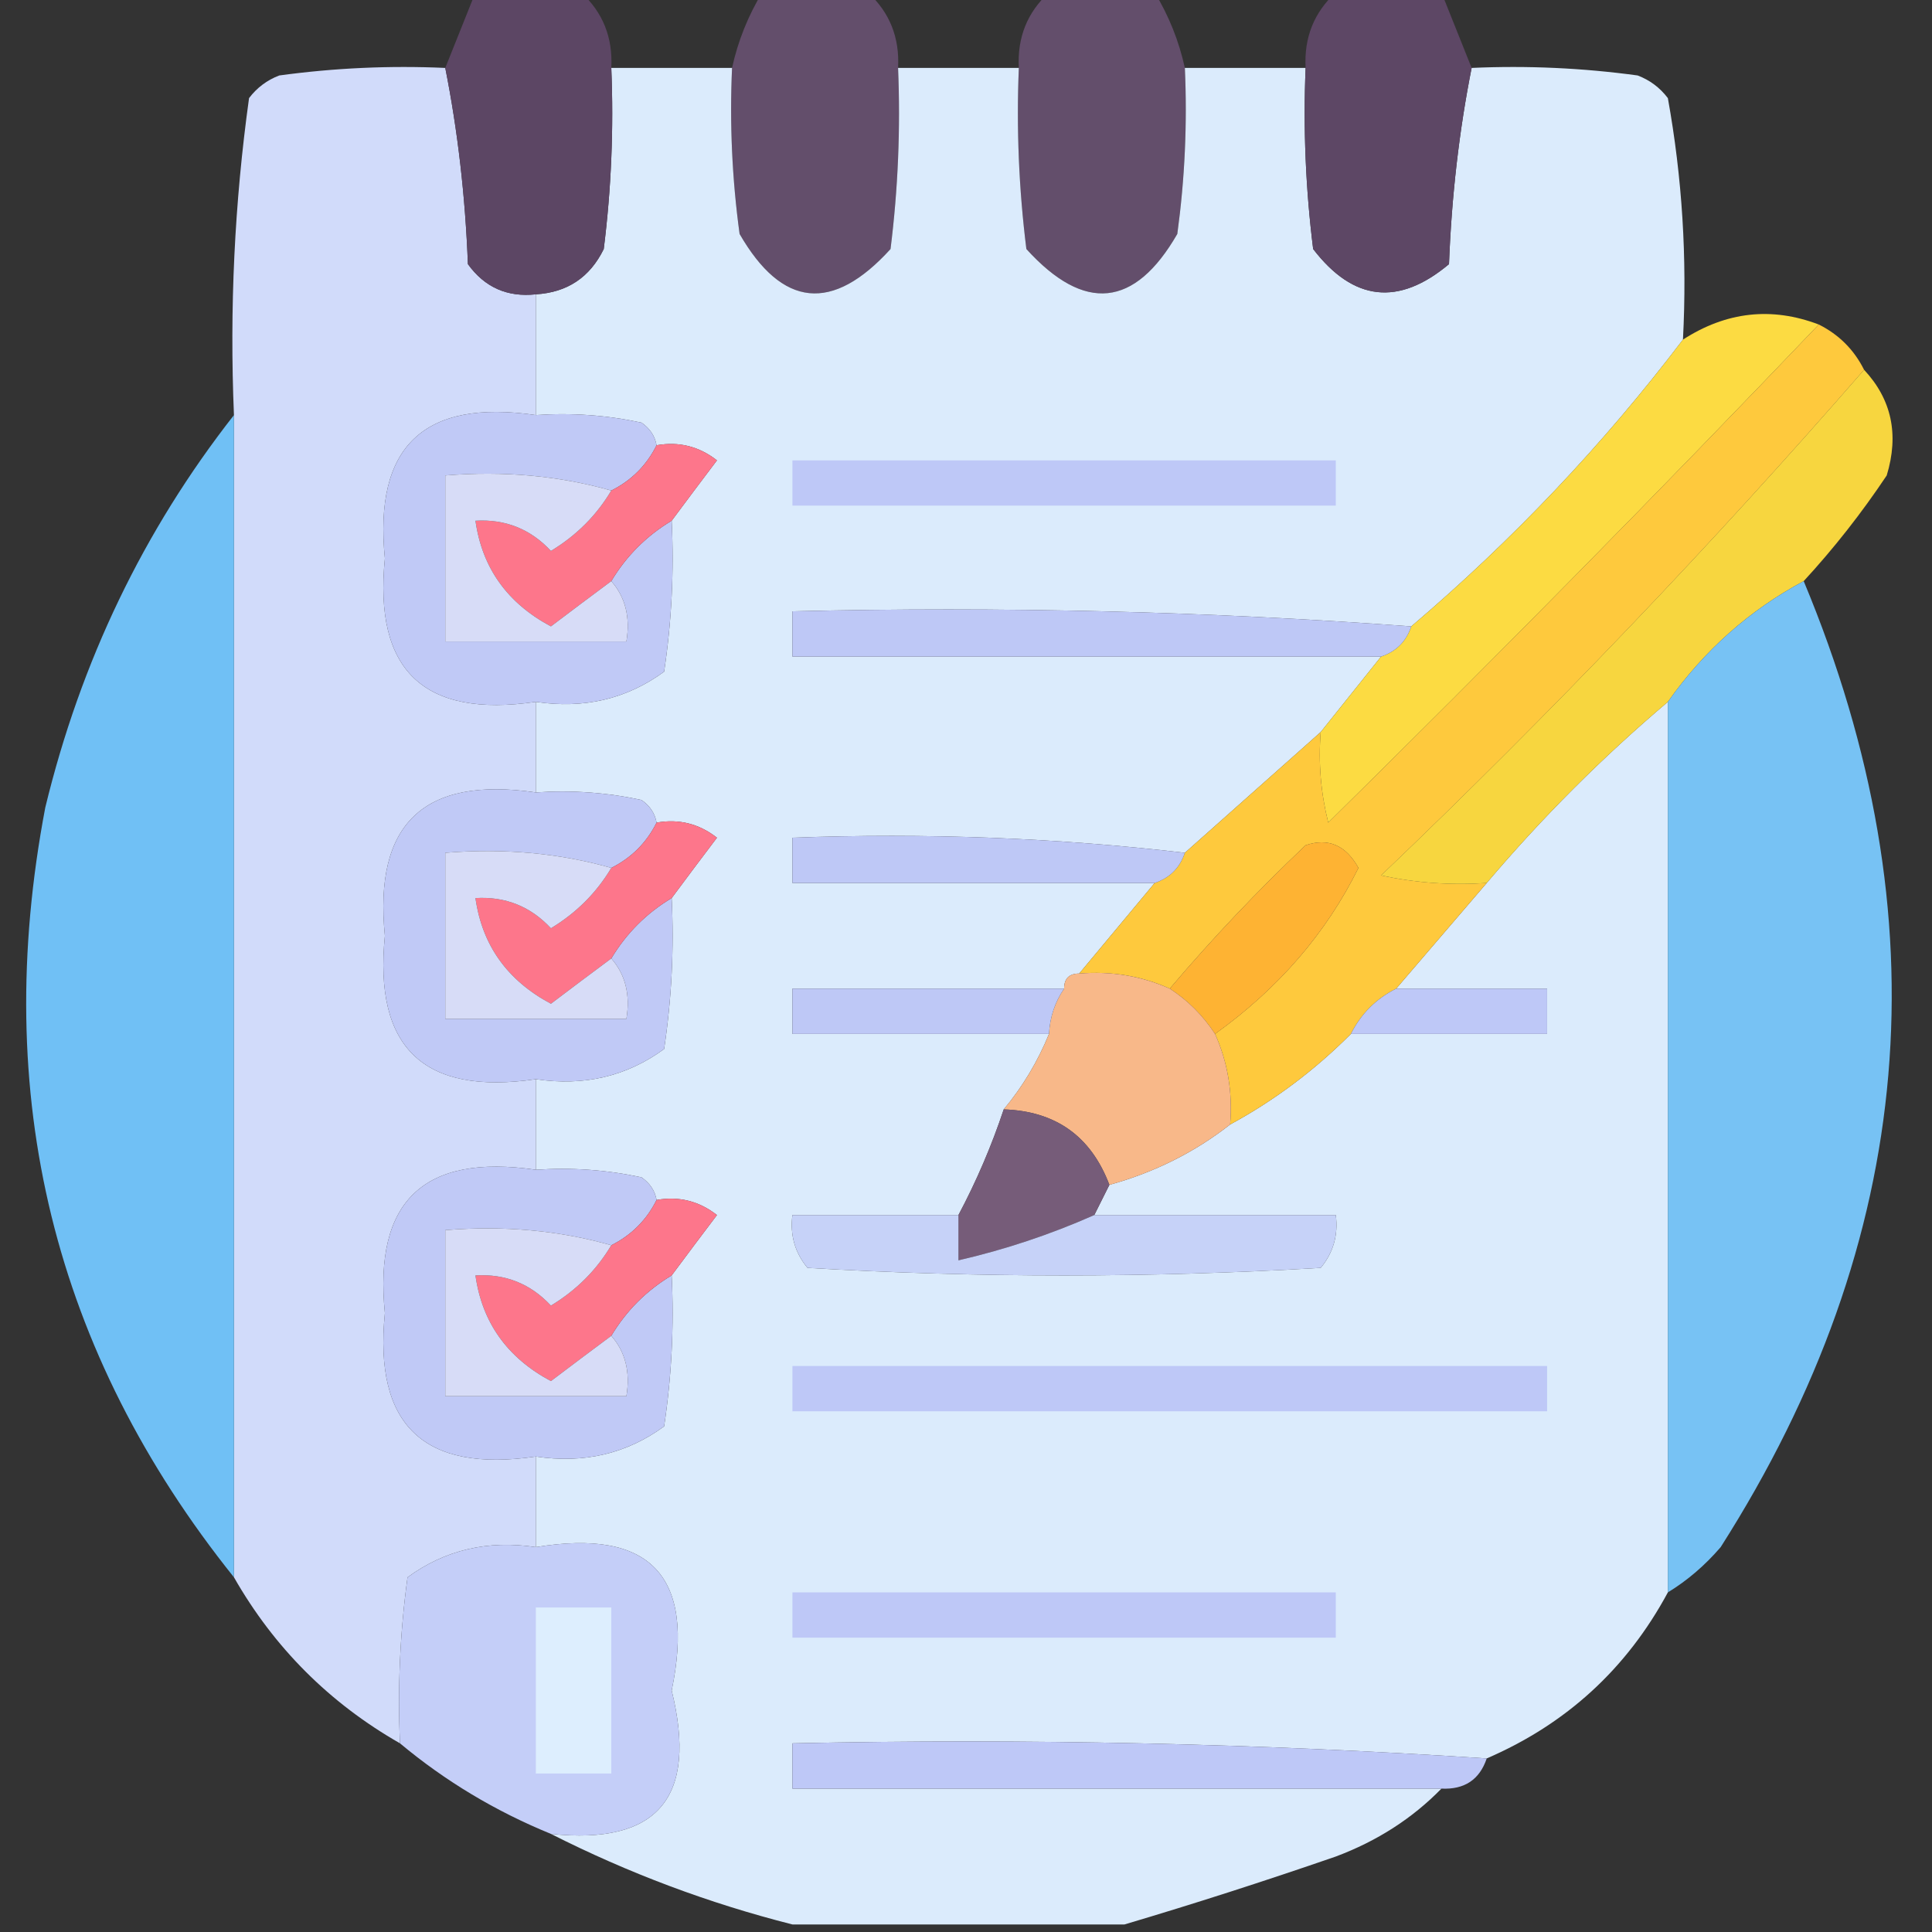 <?xml version="1.0" encoding="UTF-8"?>
<!DOCTYPE svg PUBLIC "-//W3C//DTD SVG 1.1//EN" "http://www.w3.org/Graphics/SVG/1.1/DTD/svg11.dtd">
<svg xmlns="http://www.w3.org/2000/svg" version="1.1" width="128px" height="128px" style="shape-rendering:geometricPrecision; text-rendering:geometricPrecision; image-rendering:optimizeQuality; fill-rule:evenodd; clip-rule:evenodd" xmlns:xlink="http://www.w3.org/1999/xlink">
<rect width="100%" height="100%" fill="#333333" stroke="none"/>
<g><path style="opacity:0.92" fill="#675170" d="M 50.5,-0.5 C 52.833,-0.5 55.167,-0.5 57.5,-0.5C 58.942,0.82 59.608,2.486 59.5,4.5C 59.666,8.514 59.499,12.514 59,16.5C 55.157,20.729 51.824,20.395 49,15.5C 48.501,11.848 48.335,8.182 48.5,4.5C 48.892,2.716 49.559,1.05 50.5,-0.5 Z"/></g>
<g><path style="opacity:0.921" fill="#675170" d="M 69.5,-0.5 C 71.833,-0.5 74.167,-0.5 76.5,-0.5C 77.441,1.05 78.108,2.716 78.5,4.5C 78.665,8.182 78.499,11.848 78,15.5C 75.177,20.395 71.843,20.729 68,16.5C 67.501,12.514 67.335,8.514 67.5,4.5C 67.391,2.486 68.058,0.82 69.5,-0.5 Z"/></g>
<g><path style="opacity:0.992" fill="#dcecfe" d="M 40.5,4.5 C 43.167,4.5 45.833,4.5 48.5,4.5C 48.335,8.182 48.501,11.848 49,15.5C 51.824,20.395 55.157,20.729 59,16.5C 59.499,12.514 59.666,8.514 59.5,4.5C 62.167,4.5 64.833,4.5 67.5,4.5C 67.335,8.514 67.501,12.514 68,16.5C 71.843,20.729 75.177,20.395 78,15.5C 78.499,11.848 78.665,8.182 78.5,4.5C 81.167,4.5 83.833,4.5 86.5,4.5C 86.335,8.514 86.501,12.514 87,16.5C 89.661,19.966 92.661,20.299 96,17.5C 96.175,12.98 96.675,8.647 97.5,4.5C 101.182,4.335 104.848,4.501 108.5,5C 109.308,5.308 109.975,5.808 110.5,6.5C 111.451,11.77 111.785,17.103 111.5,22.5C 106.225,29.444 100.225,35.777 93.5,41.5C 80.01,40.504 66.344,40.171 52.5,40.5C 52.5,41.5 52.5,42.5 52.5,43.5C 65.5,43.5 78.5,43.5 91.5,43.5C 90.167,45.167 88.833,46.833 87.5,48.5C 84.5,51.167 81.5,53.833 78.5,56.5C 70.016,55.507 61.349,55.174 52.5,55.5C 52.5,56.5 52.5,57.5 52.5,58.5C 60.5,58.5 68.5,58.5 76.5,58.5C 74.833,60.5 73.167,62.5 71.5,64.5C 70.833,64.5 70.5,64.833 70.5,65.5C 64.5,65.5 58.5,65.5 52.5,65.5C 52.5,66.5 52.5,67.5 52.5,68.5C 58.167,68.5 63.833,68.5 69.5,68.5C 68.751,70.332 67.751,71.999 66.5,73.5C 65.695,75.915 64.695,78.249 63.5,80.5C 59.833,80.5 56.167,80.5 52.5,80.5C 52.33,81.822 52.663,82.989 53.5,84C 64.833,84.667 76.167,84.667 87.5,84C 88.337,82.989 88.67,81.822 88.5,80.5C 83.167,80.5 77.833,80.5 72.5,80.5C 72.833,79.833 73.167,79.167 73.5,78.5C 76.485,77.674 79.151,76.341 81.5,74.5C 84.431,72.909 87.098,70.909 89.5,68.5C 93.833,68.5 98.167,68.5 102.5,68.5C 102.5,67.5 102.5,66.5 102.5,65.5C 99.167,65.5 95.833,65.5 92.5,65.5C 94.5,63.167 96.5,60.833 98.5,58.5C 102.167,54.167 106.167,50.167 110.5,46.5C 110.5,66.167 110.5,85.833 110.5,105.5C 107.777,110.556 103.777,114.223 98.5,116.5C 83.342,115.504 68.009,115.17 52.5,115.5C 52.5,116.5 52.5,117.5 52.5,118.5C 66.833,118.5 81.167,118.5 95.5,118.5C 93.572,120.474 91.239,121.974 88.5,123C 83.746,124.642 79.079,126.142 74.5,127.5C 67.167,127.5 59.833,127.5 52.5,127.5C 46.961,126.097 41.628,124.097 36.5,121.5C 43.578,122.247 46.245,119.08 44.5,112C 46.08,104.414 43.08,101.247 35.5,102.5C 35.5,100.5 35.5,98.5 35.5,96.5C 38.685,96.98 41.519,96.314 44,94.5C 44.498,91.183 44.665,87.85 44.5,84.5C 45.476,83.185 46.476,81.852 47.5,80.5C 46.311,79.571 44.978,79.238 43.5,79.5C 43.389,78.883 43.056,78.383 42.5,78C 40.19,77.503 37.857,77.337 35.5,77.5C 35.5,75.5 35.5,73.5 35.5,71.5C 38.685,71.98 41.519,71.314 44,69.5C 44.498,66.183 44.665,62.85 44.5,59.5C 45.476,58.185 46.476,56.852 47.5,55.5C 46.311,54.571 44.978,54.238 43.5,54.5C 43.389,53.883 43.056,53.383 42.5,53C 40.19,52.503 37.857,52.337 35.5,52.5C 35.5,50.5 35.5,48.5 35.5,46.5C 38.685,46.98 41.519,46.314 44,44.5C 44.498,41.183 44.665,37.85 44.5,34.5C 45.476,33.185 46.476,31.852 47.5,30.5C 46.311,29.571 44.978,29.238 43.5,29.5C 43.389,28.883 43.056,28.383 42.5,28C 40.19,27.503 37.857,27.337 35.5,27.5C 35.5,24.833 35.5,22.167 35.5,19.5C 37.582,19.376 39.082,18.376 40,16.5C 40.499,12.514 40.666,8.514 40.5,4.5 Z"/></g>
<g><path style="opacity:1" fill="#d1dbfa" d="M 29.5,4.5 C 30.325,8.647 30.825,12.98 31,17.5C 32.11,19.037 33.61,19.703 35.5,19.5C 35.5,22.167 35.5,24.833 35.5,27.5C 28.088,26.413 24.754,29.579 25.5,37C 24.754,44.42 28.088,47.587 35.5,46.5C 35.5,48.5 35.5,50.5 35.5,52.5C 28.088,51.413 24.754,54.58 25.5,62C 24.754,69.421 28.088,72.587 35.5,71.5C 35.5,73.5 35.5,75.5 35.5,77.5C 28.088,76.413 24.754,79.579 25.5,87C 24.754,94.421 28.088,97.587 35.5,96.5C 35.5,98.5 35.5,100.5 35.5,102.5C 32.315,102.02 29.482,102.686 27,104.5C 26.501,108.152 26.335,111.818 26.5,115.5C 21.833,112.833 18.167,109.167 15.5,104.5C 15.5,78.833 15.5,53.167 15.5,27.5C 15.203,20.442 15.536,13.442 16.5,6.5C 17.025,5.808 17.692,5.308 18.5,5C 22.152,4.501 25.818,4.335 29.5,4.5 Z"/></g>
<g><path style="opacity:1" fill="#5d4765" d="M 88.5,-0.5 C 90.833,-0.5 93.167,-0.5 95.5,-0.5C 96.167,1.167 96.833,2.833 97.5,4.5C 96.675,8.647 96.175,12.98 96,17.5C 92.661,20.299 89.661,19.966 87,16.5C 86.501,12.514 86.335,8.514 86.5,4.5C 86.391,2.486 87.058,0.82 88.5,-0.5 Z"/></g>
<g><path style="opacity:1" fill="#5c4664" d="M 31.5,-0.5 C 33.833,-0.5 36.167,-0.5 38.5,-0.5C 39.942,0.82 40.608,2.486 40.5,4.5C 40.666,8.514 40.499,12.514 40,16.5C 39.082,18.376 37.582,19.376 35.5,19.5C 33.61,19.703 32.11,19.037 31,17.5C 30.825,12.98 30.325,8.647 29.5,4.5C 30.167,2.833 30.833,1.167 31.5,-0.5 Z"/></g>
<g><path style="opacity:0.985" fill="#fedd42" d="M 120.5,21.5 C 109.869,32.632 99.035,43.632 88,54.5C 87.504,52.527 87.338,50.527 87.5,48.5C 88.833,46.833 90.167,45.167 91.5,43.5C 92.5,43.167 93.167,42.5 93.5,41.5C 100.225,35.777 106.225,29.444 111.5,22.5C 114.373,20.645 117.373,20.312 120.5,21.5 Z"/></g>
<g><path style="opacity:0.997" fill="#fec93d" d="M 120.5,21.5 C 121.833,22.167 122.833,23.167 123.5,24.5C 113.423,36.08 102.757,47.247 91.5,58C 93.81,58.497 96.143,58.663 98.5,58.5C 96.5,60.833 94.5,63.167 92.5,65.5C 91.167,66.167 90.167,67.167 89.5,68.5C 87.098,70.909 84.431,72.909 81.5,74.5C 81.675,72.379 81.341,70.379 80.5,68.5C 84.702,65.484 87.868,61.817 90,57.5C 89.163,55.993 87.996,55.493 86.5,56C 83.296,59.036 80.296,62.203 77.5,65.5C 75.621,64.659 73.621,64.325 71.5,64.5C 73.167,62.5 74.833,60.5 76.5,58.5C 77.5,58.167 78.167,57.5 78.5,56.5C 81.5,53.833 84.5,51.167 87.5,48.5C 87.338,50.527 87.504,52.527 88,54.5C 99.035,43.632 109.869,32.632 120.5,21.5 Z"/></g>
<g><path style="opacity:0.963" fill="#fedc40" d="M 123.5,24.5 C 125.326,26.455 125.826,28.788 125,31.5C 123.334,33.996 121.5,36.329 119.5,38.5C 115.9,40.43 112.9,43.097 110.5,46.5C 106.167,50.167 102.167,54.167 98.5,58.5C 96.143,58.663 93.81,58.497 91.5,58C 102.757,47.247 113.423,36.08 123.5,24.5 Z"/></g>
<g><path style="opacity:1" fill="#c0c9f6" d="M 35.5,27.5 C 37.857,27.337 40.19,27.503 42.5,28C 43.056,28.383 43.389,28.883 43.5,29.5C 42.833,30.833 41.833,31.833 40.5,32.5C 37.038,31.518 33.371,31.185 29.5,31.5C 29.5,35.167 29.5,38.833 29.5,42.5C 33.5,42.5 37.5,42.5 41.5,42.5C 41.768,40.901 41.434,39.568 40.5,38.5C 41.5,36.833 42.833,35.5 44.5,34.5C 44.665,37.85 44.498,41.183 44,44.5C 41.519,46.314 38.685,46.98 35.5,46.5C 28.088,47.587 24.754,44.42 25.5,37C 24.754,29.579 28.088,26.413 35.5,27.5 Z"/></g>
<g><path style="opacity:0.977" fill="#72c3f9" d="M 15.5,27.5 C 15.5,53.167 15.5,78.833 15.5,104.5C 3.541,89.567 -0.626,72.567 3,53.5C 5.35,43.805 9.516,35.139 15.5,27.5 Z"/></g>
<g><path style="opacity:1" fill="#fd768b" d="M 43.5,29.5 C 44.978,29.238 46.311,29.571 47.5,30.5C 46.476,31.852 45.476,33.185 44.5,34.5C 42.833,35.5 41.5,36.833 40.5,38.5C 39.185,39.476 37.852,40.476 36.5,41.5C 33.609,39.957 31.943,37.624 31.5,34.5C 33.483,34.383 35.15,35.05 36.5,36.5C 38.188,35.479 39.521,34.145 40.5,32.5C 41.833,31.833 42.833,30.833 43.5,29.5 Z"/></g>
<g><path style="opacity:1" fill="#bec8f7" d="M 52.5,30.5 C 64.5,30.5 76.5,30.5 88.5,30.5C 88.5,31.5 88.5,32.5 88.5,33.5C 76.5,33.5 64.5,33.5 52.5,33.5C 52.5,32.5 52.5,31.5 52.5,30.5 Z"/></g>
<g><path style="opacity:1" fill="#d7dcf7" d="M 40.5,32.5 C 39.521,34.145 38.188,35.479 36.5,36.5C 35.15,35.05 33.483,34.383 31.5,34.5C 31.943,37.624 33.609,39.957 36.5,41.5C 37.852,40.476 39.185,39.476 40.5,38.5C 41.434,39.568 41.768,40.901 41.5,42.5C 37.5,42.5 33.5,42.5 29.5,42.5C 29.5,38.833 29.5,35.167 29.5,31.5C 33.371,31.185 37.038,31.518 40.5,32.5 Z"/></g>
<g><path style="opacity:0.98" fill="#78c5f8" d="M 119.5,38.5 C 128.808,60.802 126.975,82.135 114,102.5C 112.961,103.71 111.794,104.71 110.5,105.5C 110.5,85.833 110.5,66.167 110.5,46.5C 112.9,43.097 115.9,40.43 119.5,38.5 Z"/></g>
<g><path style="opacity:1" fill="#bec8f6" d="M 93.5,41.5 C 93.167,42.5 92.5,43.167 91.5,43.5C 78.5,43.5 65.5,43.5 52.5,43.5C 52.5,42.5 52.5,41.5 52.5,40.5C 66.344,40.171 80.01,40.504 93.5,41.5 Z"/></g>
<g><path style="opacity:1" fill="#c0c9f6" d="M 35.5,52.5 C 37.857,52.337 40.19,52.503 42.5,53C 43.056,53.383 43.389,53.883 43.5,54.5C 42.833,55.833 41.833,56.833 40.5,57.5C 37.038,56.518 33.371,56.185 29.5,56.5C 29.5,60.167 29.5,63.833 29.5,67.5C 33.5,67.5 37.5,67.5 41.5,67.5C 41.768,65.901 41.434,64.568 40.5,63.5C 41.5,61.833 42.833,60.5 44.5,59.5C 44.665,62.85 44.498,66.183 44,69.5C 41.519,71.314 38.685,71.98 35.5,71.5C 28.088,72.587 24.754,69.421 25.5,62C 24.754,54.58 28.088,51.413 35.5,52.5 Z"/></g>
<g><path style="opacity:1" fill="#fd768b" d="M 43.5,54.5 C 44.978,54.238 46.311,54.571 47.5,55.5C 46.476,56.852 45.476,58.185 44.5,59.5C 42.833,60.5 41.5,61.833 40.5,63.5C 39.185,64.476 37.852,65.476 36.5,66.5C 33.609,64.957 31.943,62.624 31.5,59.5C 33.483,59.383 35.15,60.05 36.5,61.5C 38.188,60.479 39.521,59.145 40.5,57.5C 41.833,56.833 42.833,55.833 43.5,54.5 Z"/></g>
<g><path style="opacity:1" fill="#bec8f6" d="M 78.5,56.5 C 78.167,57.5 77.5,58.167 76.5,58.5C 68.5,58.5 60.5,58.5 52.5,58.5C 52.5,57.5 52.5,56.5 52.5,55.5C 61.349,55.174 70.016,55.507 78.5,56.5 Z"/></g>
<g><path style="opacity:1" fill="#feb333" d="M 80.5,68.5 C 79.694,67.272 78.694,66.272 77.5,65.5C 80.296,62.203 83.296,59.036 86.5,56C 87.996,55.493 89.163,55.993 90,57.5C 87.868,61.817 84.702,65.484 80.5,68.5 Z"/></g>
<g><path style="opacity:1" fill="#d7dcf7" d="M 40.5,57.5 C 39.521,59.145 38.188,60.479 36.5,61.5C 35.15,60.05 33.483,59.383 31.5,59.5C 31.943,62.624 33.609,64.957 36.5,66.5C 37.852,65.476 39.185,64.476 40.5,63.5C 41.434,64.568 41.768,65.901 41.5,67.5C 37.5,67.5 33.5,67.5 29.5,67.5C 29.5,63.833 29.5,60.167 29.5,56.5C 33.371,56.185 37.038,56.518 40.5,57.5 Z"/></g>
<g><path style="opacity:1" fill="#f8b889" d="M 71.5,64.5 C 73.621,64.325 75.621,64.659 77.5,65.5C 78.694,66.272 79.694,67.272 80.5,68.5C 81.341,70.379 81.675,72.379 81.5,74.5C 79.151,76.341 76.485,77.674 73.5,78.5C 72.28,75.281 69.947,73.615 66.5,73.5C 67.751,71.999 68.751,70.332 69.5,68.5C 69.557,67.391 69.89,66.391 70.5,65.5C 70.5,64.833 70.833,64.5 71.5,64.5 Z"/></g>
<g><path style="opacity:1" fill="#bec8f6" d="M 70.5,65.5 C 69.89,66.391 69.557,67.391 69.5,68.5C 63.833,68.5 58.167,68.5 52.5,68.5C 52.5,67.5 52.5,66.5 52.5,65.5C 58.5,65.5 64.5,65.5 70.5,65.5 Z"/></g>
<g><path style="opacity:1" fill="#bec8f7" d="M 92.5,65.5 C 95.833,65.5 99.167,65.5 102.5,65.5C 102.5,66.5 102.5,67.5 102.5,68.5C 98.167,68.5 93.833,68.5 89.5,68.5C 90.167,67.167 91.167,66.167 92.5,65.5 Z"/></g>
<g><path style="opacity:1" fill="#765c79" d="M 66.5,73.5 C 69.947,73.615 72.28,75.281 73.5,78.5C 73.167,79.167 72.833,79.833 72.5,80.5C 69.594,81.787 66.594,82.787 63.5,83.5C 63.5,82.5 63.5,81.5 63.5,80.5C 64.695,78.249 65.695,75.915 66.5,73.5 Z"/></g>
<g><path style="opacity:1" fill="#c0c9f6" d="M 35.5,77.5 C 37.857,77.337 40.19,77.503 42.5,78C 43.056,78.383 43.389,78.883 43.5,79.5C 42.833,80.833 41.833,81.833 40.5,82.5C 37.038,81.518 33.371,81.185 29.5,81.5C 29.5,85.167 29.5,88.833 29.5,92.5C 33.5,92.5 37.5,92.5 41.5,92.5C 41.768,90.901 41.434,89.568 40.5,88.5C 41.5,86.833 42.833,85.5 44.5,84.5C 44.665,87.85 44.498,91.183 44,94.5C 41.519,96.314 38.685,96.98 35.5,96.5C 28.088,97.587 24.754,94.421 25.5,87C 24.754,79.579 28.088,76.413 35.5,77.5 Z"/></g>
<g><path style="opacity:1" fill="#fd768b" d="M 43.5,79.5 C 44.978,79.238 46.311,79.571 47.5,80.5C 46.476,81.852 45.476,83.185 44.5,84.5C 42.833,85.5 41.5,86.833 40.5,88.5C 39.185,89.476 37.852,90.476 36.5,91.5C 33.609,89.957 31.943,87.624 31.5,84.5C 33.483,84.383 35.15,85.05 36.5,86.5C 38.188,85.479 39.521,84.145 40.5,82.5C 41.833,81.833 42.833,80.833 43.5,79.5 Z"/></g>
<g><path style="opacity:1" fill="#c6d2f8" d="M 63.5,80.5 C 63.5,81.5 63.5,82.5 63.5,83.5C 66.594,82.787 69.594,81.787 72.5,80.5C 77.833,80.5 83.167,80.5 88.5,80.5C 88.67,81.822 88.337,82.989 87.5,84C 76.167,84.667 64.833,84.667 53.5,84C 52.663,82.989 52.33,81.822 52.5,80.5C 56.167,80.5 59.833,80.5 63.5,80.5 Z"/></g>
<g><path style="opacity:1" fill="#d7dcf7" d="M 40.5,82.5 C 39.521,84.145 38.188,85.479 36.5,86.5C 35.15,85.05 33.483,84.383 31.5,84.5C 31.943,87.624 33.609,89.957 36.5,91.5C 37.852,90.476 39.185,89.476 40.5,88.5C 41.434,89.568 41.768,90.901 41.5,92.5C 37.5,92.5 33.5,92.5 29.5,92.5C 29.5,88.833 29.5,85.167 29.5,81.5C 33.371,81.185 37.038,81.518 40.5,82.5 Z"/></g>
<g><path style="opacity:1" fill="#bec8f7" d="M 52.5,90.5 C 69.167,90.5 85.833,90.5 102.5,90.5C 102.5,91.5 102.5,92.5 102.5,93.5C 85.833,93.5 69.167,93.5 52.5,93.5C 52.5,92.5 52.5,91.5 52.5,90.5 Z"/></g>
<g><path style="opacity:1" fill="#c4cef8" d="M 35.5,102.5 C 43.08,101.247 46.08,104.414 44.5,112C 46.245,119.08 43.578,122.247 36.5,121.5C 32.827,120 29.494,118 26.5,115.5C 26.335,111.818 26.501,108.152 27,104.5C 29.482,102.686 32.315,102.02 35.5,102.5 Z"/></g>
<g><path style="opacity:1" fill="#bec8f7" d="M 52.5,105.5 C 64.5,105.5 76.5,105.5 88.5,105.5C 88.5,106.5 88.5,107.5 88.5,108.5C 76.5,108.5 64.5,108.5 52.5,108.5C 52.5,107.5 52.5,106.5 52.5,105.5 Z"/></g>
<g><path style="opacity:1" fill="#ddeefe" d="M 35.5,106.5 C 37.167,106.5 38.833,106.5 40.5,106.5C 40.5,110.167 40.5,113.833 40.5,117.5C 38.833,117.5 37.167,117.5 35.5,117.5C 35.5,113.833 35.5,110.167 35.5,106.5 Z"/></g>
<g><path style="opacity:1" fill="#bec8f7" d="M 98.5,116.5 C 98.027,117.906 97.027,118.573 95.5,118.5C 81.167,118.5 66.833,118.5 52.5,118.5C 52.5,117.5 52.5,116.5 52.5,115.5C 68.009,115.17 83.342,115.504 98.5,116.5 Z"/></g>
</svg>
